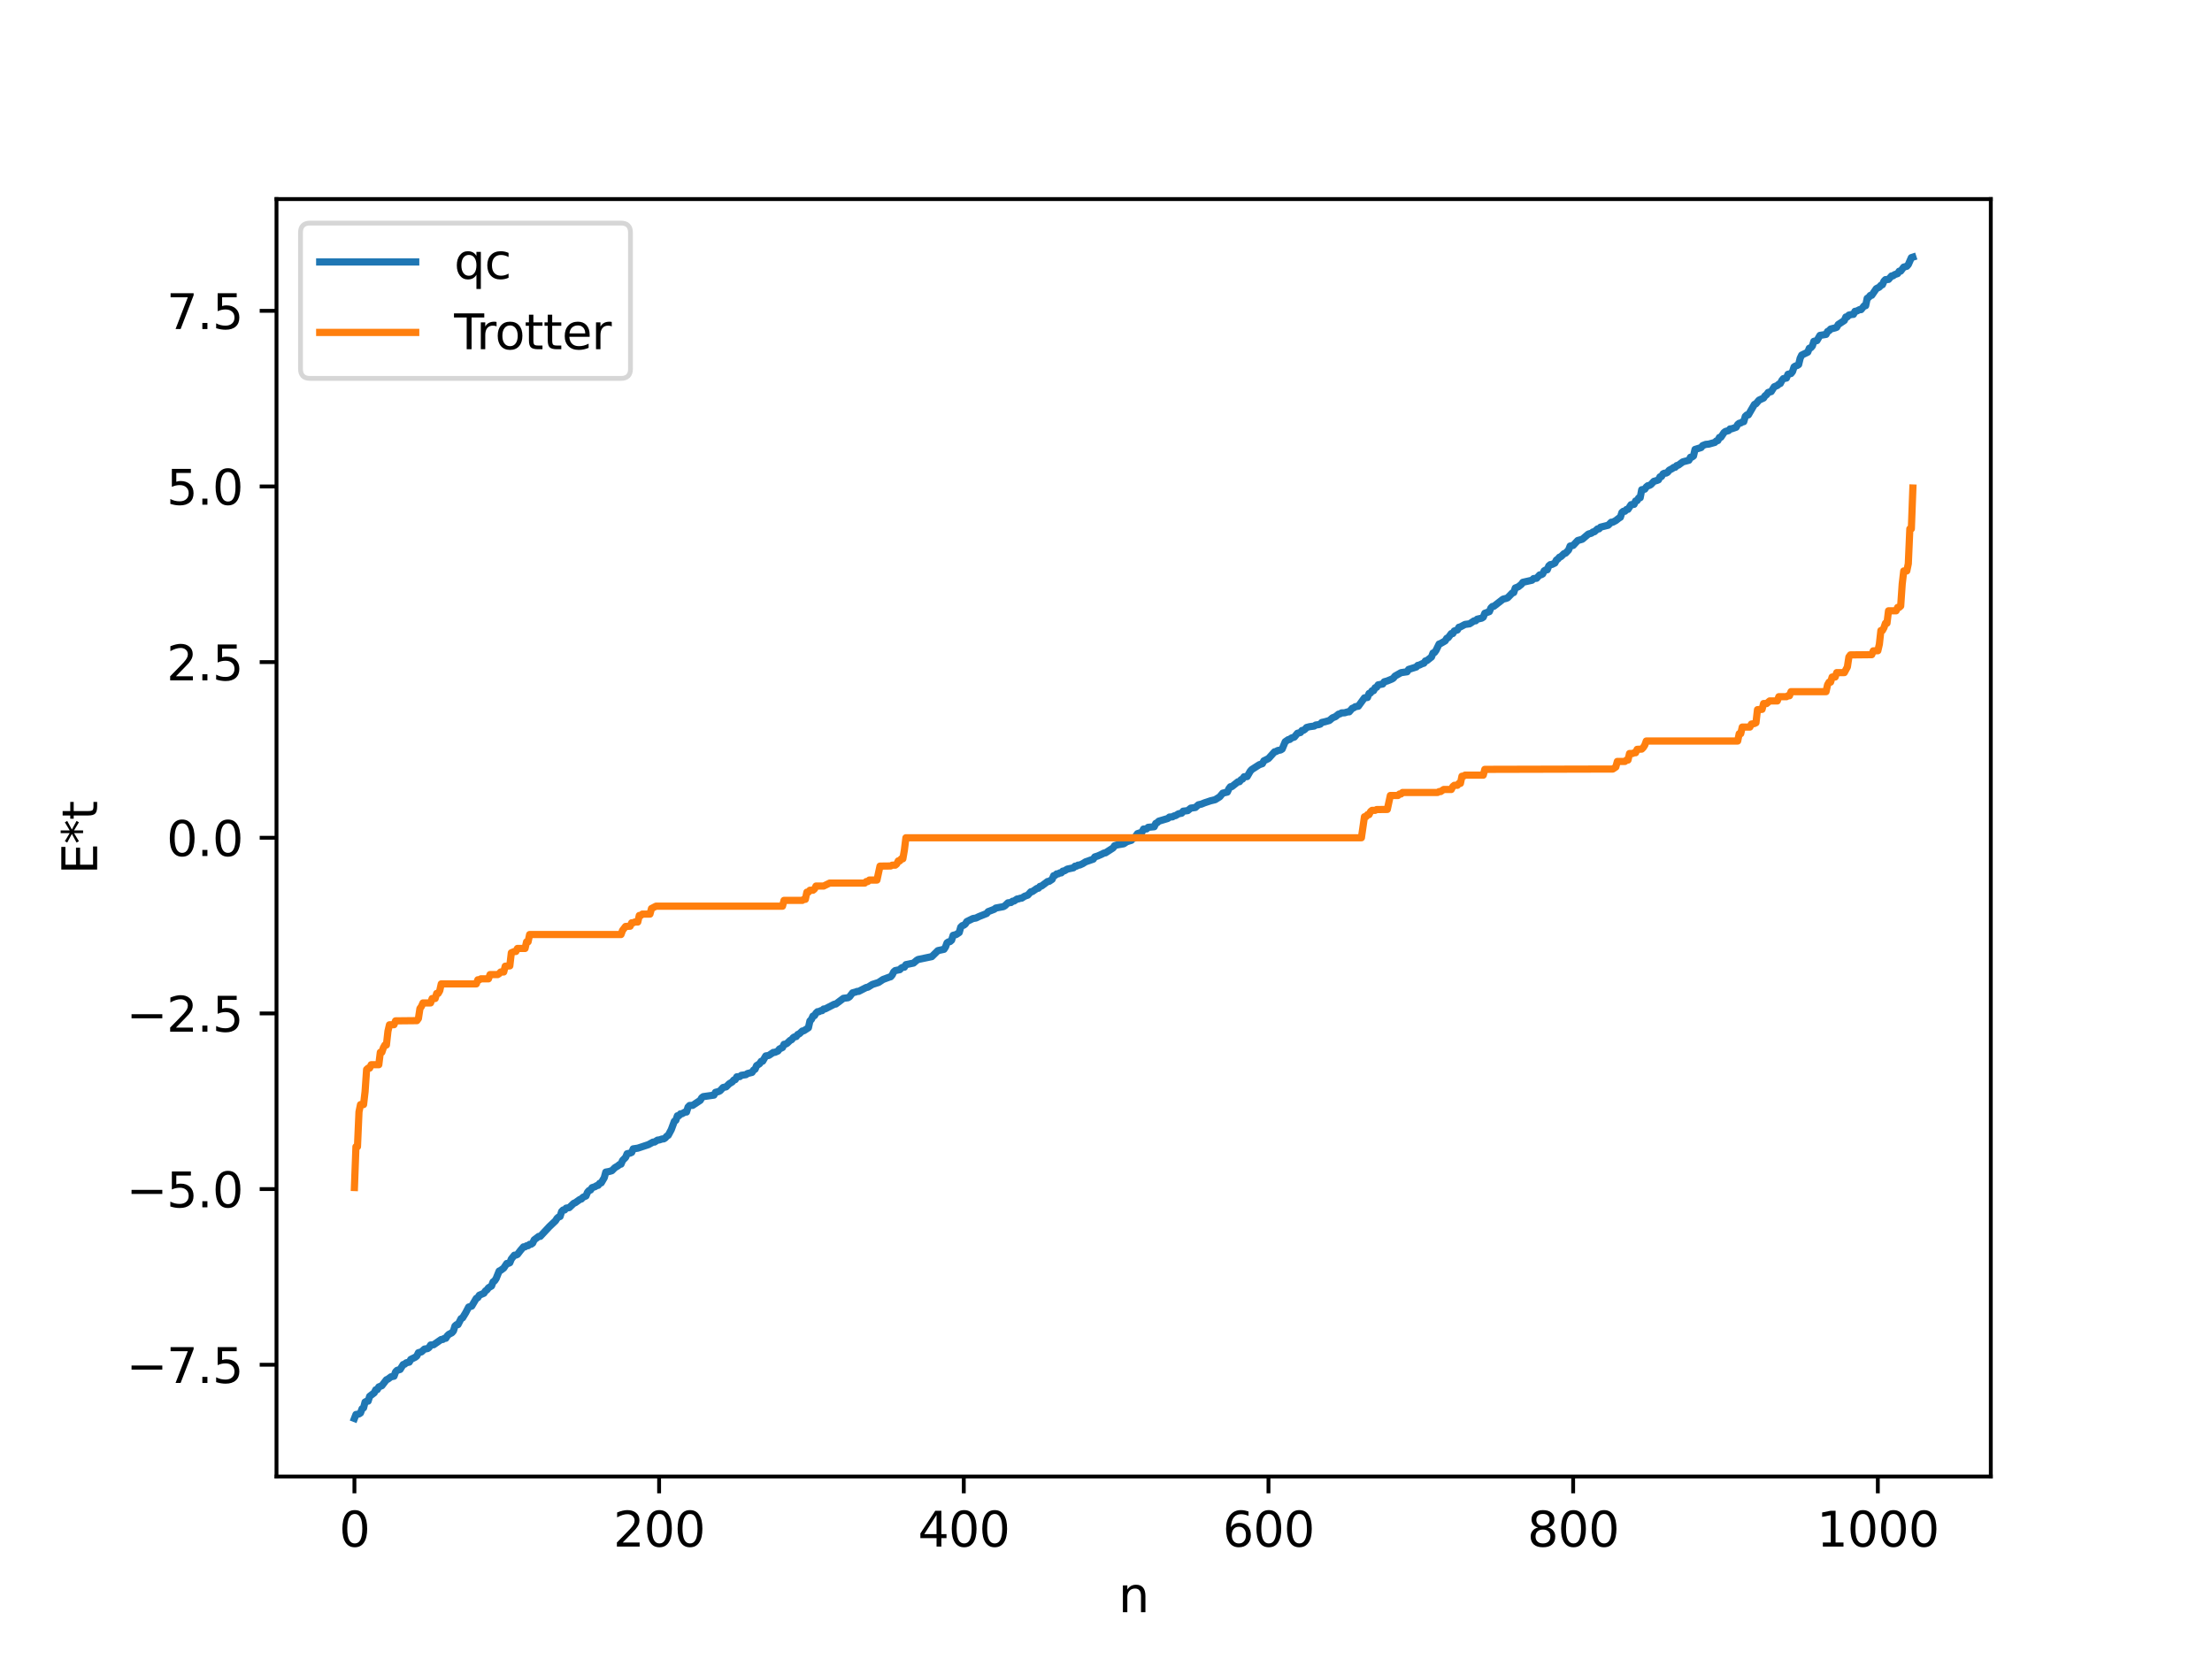 <?xml version="1.0" encoding="utf-8" standalone="no"?>
<!DOCTYPE svg PUBLIC "-//W3C//DTD SVG 1.1//EN"
  "http://www.w3.org/Graphics/SVG/1.1/DTD/svg11.dtd">
<svg xmlns:xlink="http://www.w3.org/1999/xlink" width="460.8pt" height="345.6pt" viewBox="0 0 460.8 345.6" xmlns="http://www.w3.org/2000/svg" version="1.1">
 <defs>
  <style type="text/css">*{stroke-linejoin: round; stroke-linecap: butt}</style>
 </defs>
 <g id="figure_1">
  <g id="patch_1">
   <path d="M 0 345.6 
L 460.8 345.6 
L 460.8 0 
L 0 0 
z
" style="fill: #ffffff"/>
  </g>
  <g id="axes_1">
   <g id="patch_2">
    <path d="M 57.6 307.584 
L 414.72 307.584 
L 414.72 41.472 
L 57.6 41.472 
z
" style="fill: #ffffff"/>
   </g>
   <g id="matplotlib.axis_1">
    <g id="xtick_1">
     <g id="line2d_1">
      <defs>
       <path id="mc3465c7db0" d="M 0 0 
L 0 3.5 
" style="stroke: #000000; stroke-width: 0.8"/>
      </defs>
      <g>
       <use xlink:href="#mc3465c7db0" x="73.833" y="307.584" style="stroke: #000000; stroke-width: 0.8"/>
      </g>
     </g>
     <g id="text_1">
      <!-- 0 -->
      <g transform="translate(70.651 322.182) scale(0.1 -0.1)">
       <defs>
        <path id="DejaVuSans-30" d="M 2034 4250 
Q 1547 4250 1301 3770 
Q 1056 3291 1056 2328 
Q 1056 1369 1301 889 
Q 1547 409 2034 409 
Q 2525 409 2770 889 
Q 3016 1369 3016 2328 
Q 3016 3291 2770 3770 
Q 2525 4250 2034 4250 
z
M 2034 4750 
Q 2819 4750 3233 4129 
Q 3647 3509 3647 2328 
Q 3647 1150 3233 529 
Q 2819 -91 2034 -91 
Q 1250 -91 836 529 
Q 422 1150 422 2328 
Q 422 3509 836 4129 
Q 1250 4750 2034 4750 
z
" transform="scale(0.016)"/>
       </defs>
       <use xlink:href="#DejaVuSans-30"/>
      </g>
     </g>
    </g>
    <g id="xtick_2">
     <g id="line2d_2">
      <g>
       <use xlink:href="#mc3465c7db0" x="137.304" y="307.584" style="stroke: #000000; stroke-width: 0.8"/>
      </g>
     </g>
     <g id="text_2">
      <!-- 200 -->
      <g transform="translate(127.76 322.182) scale(0.1 -0.1)">
       <defs>
        <path id="DejaVuSans-32" d="M 1228 531 
L 3431 531 
L 3431 0 
L 469 0 
L 469 531 
Q 828 903 1448 1529 
Q 2069 2156 2228 2338 
Q 2531 2678 2651 2914 
Q 2772 3150 2772 3378 
Q 2772 3750 2511 3984 
Q 2250 4219 1831 4219 
Q 1534 4219 1204 4116 
Q 875 4013 500 3803 
L 500 4441 
Q 881 4594 1212 4672 
Q 1544 4750 1819 4750 
Q 2544 4750 2975 4387 
Q 3406 4025 3406 3419 
Q 3406 3131 3298 2873 
Q 3191 2616 2906 2266 
Q 2828 2175 2409 1742 
Q 1991 1309 1228 531 
z
" transform="scale(0.016)"/>
       </defs>
       <use xlink:href="#DejaVuSans-32"/>
       <use xlink:href="#DejaVuSans-30" x="63.623"/>
       <use xlink:href="#DejaVuSans-30" x="127.246"/>
      </g>
     </g>
    </g>
    <g id="xtick_3">
     <g id="line2d_3">
      <g>
       <use xlink:href="#mc3465c7db0" x="200.775" y="307.584" style="stroke: #000000; stroke-width: 0.8"/>
      </g>
     </g>
     <g id="text_3">
      <!-- 400 -->
      <g transform="translate(191.231 322.182) scale(0.1 -0.1)">
       <defs>
        <path id="DejaVuSans-34" d="M 2419 4116 
L 825 1625 
L 2419 1625 
L 2419 4116 
z
M 2253 4666 
L 3047 4666 
L 3047 1625 
L 3713 1625 
L 3713 1100 
L 3047 1100 
L 3047 0 
L 2419 0 
L 2419 1100 
L 313 1100 
L 313 1709 
L 2253 4666 
z
" transform="scale(0.016)"/>
       </defs>
       <use xlink:href="#DejaVuSans-34"/>
       <use xlink:href="#DejaVuSans-30" x="63.623"/>
       <use xlink:href="#DejaVuSans-30" x="127.246"/>
      </g>
     </g>
    </g>
    <g id="xtick_4">
     <g id="line2d_4">
      <g>
       <use xlink:href="#mc3465c7db0" x="264.246" y="307.584" style="stroke: #000000; stroke-width: 0.8"/>
      </g>
     </g>
     <g id="text_4">
      <!-- 600 -->
      <g transform="translate(254.702 322.182) scale(0.1 -0.1)">
       <defs>
        <path id="DejaVuSans-36" d="M 2113 2584 
Q 1688 2584 1439 2293 
Q 1191 2003 1191 1497 
Q 1191 994 1439 701 
Q 1688 409 2113 409 
Q 2538 409 2786 701 
Q 3034 994 3034 1497 
Q 3034 2003 2786 2293 
Q 2538 2584 2113 2584 
z
M 3366 4563 
L 3366 3988 
Q 3128 4100 2886 4159 
Q 2644 4219 2406 4219 
Q 1781 4219 1451 3797 
Q 1122 3375 1075 2522 
Q 1259 2794 1537 2939 
Q 1816 3084 2150 3084 
Q 2853 3084 3261 2657 
Q 3669 2231 3669 1497 
Q 3669 778 3244 343 
Q 2819 -91 2113 -91 
Q 1303 -91 875 529 
Q 447 1150 447 2328 
Q 447 3434 972 4092 
Q 1497 4750 2381 4750 
Q 2619 4750 2861 4703 
Q 3103 4656 3366 4563 
z
" transform="scale(0.016)"/>
       </defs>
       <use xlink:href="#DejaVuSans-36"/>
       <use xlink:href="#DejaVuSans-30" x="63.623"/>
       <use xlink:href="#DejaVuSans-30" x="127.246"/>
      </g>
     </g>
    </g>
    <g id="xtick_5">
     <g id="line2d_5">
      <g>
       <use xlink:href="#mc3465c7db0" x="327.717" y="307.584" style="stroke: #000000; stroke-width: 0.8"/>
      </g>
     </g>
     <g id="text_5">
      <!-- 800 -->
      <g transform="translate(318.173 322.182) scale(0.1 -0.1)">
       <defs>
        <path id="DejaVuSans-38" d="M 2034 2216 
Q 1584 2216 1326 1975 
Q 1069 1734 1069 1313 
Q 1069 891 1326 650 
Q 1584 409 2034 409 
Q 2484 409 2743 651 
Q 3003 894 3003 1313 
Q 3003 1734 2745 1975 
Q 2488 2216 2034 2216 
z
M 1403 2484 
Q 997 2584 770 2862 
Q 544 3141 544 3541 
Q 544 4100 942 4425 
Q 1341 4750 2034 4750 
Q 2731 4750 3128 4425 
Q 3525 4100 3525 3541 
Q 3525 3141 3298 2862 
Q 3072 2584 2669 2484 
Q 3125 2378 3379 2068 
Q 3634 1759 3634 1313 
Q 3634 634 3220 271 
Q 2806 -91 2034 -91 
Q 1263 -91 848 271 
Q 434 634 434 1313 
Q 434 1759 690 2068 
Q 947 2378 1403 2484 
z
M 1172 3481 
Q 1172 3119 1398 2916 
Q 1625 2713 2034 2713 
Q 2441 2713 2670 2916 
Q 2900 3119 2900 3481 
Q 2900 3844 2670 4047 
Q 2441 4250 2034 4250 
Q 1625 4250 1398 4047 
Q 1172 3844 1172 3481 
z
" transform="scale(0.016)"/>
       </defs>
       <use xlink:href="#DejaVuSans-38"/>
       <use xlink:href="#DejaVuSans-30" x="63.623"/>
       <use xlink:href="#DejaVuSans-30" x="127.246"/>
      </g>
     </g>
    </g>
    <g id="xtick_6">
     <g id="line2d_6">
      <g>
       <use xlink:href="#mc3465c7db0" x="391.188" y="307.584" style="stroke: #000000; stroke-width: 0.8"/>
      </g>
     </g>
     <g id="text_6">
      <!-- 1000 -->
      <g transform="translate(378.463 322.182) scale(0.1 -0.1)">
       <defs>
        <path id="DejaVuSans-31" d="M 794 531 
L 1825 531 
L 1825 4091 
L 703 3866 
L 703 4441 
L 1819 4666 
L 2450 4666 
L 2450 531 
L 3481 531 
L 3481 0 
L 794 0 
L 794 531 
z
" transform="scale(0.016)"/>
       </defs>
       <use xlink:href="#DejaVuSans-31"/>
       <use xlink:href="#DejaVuSans-30" x="63.623"/>
       <use xlink:href="#DejaVuSans-30" x="127.246"/>
       <use xlink:href="#DejaVuSans-30" x="190.869"/>
      </g>
     </g>
    </g>
    <g id="text_7">
     <!-- n -->
     <g transform="translate(232.991 335.861) scale(0.1 -0.1)">
      <defs>
       <path id="DejaVuSans-6e" d="M 3513 2113 
L 3513 0 
L 2938 0 
L 2938 2094 
Q 2938 2591 2744 2837 
Q 2550 3084 2163 3084 
Q 1697 3084 1428 2787 
Q 1159 2491 1159 1978 
L 1159 0 
L 581 0 
L 581 3500 
L 1159 3500 
L 1159 2956 
Q 1366 3272 1645 3428 
Q 1925 3584 2291 3584 
Q 2894 3584 3203 3211 
Q 3513 2838 3513 2113 
z
" transform="scale(0.016)"/>
      </defs>
      <use xlink:href="#DejaVuSans-6e"/>
     </g>
    </g>
   </g>
   <g id="matplotlib.axis_2">
    <g id="ytick_1">
     <g id="line2d_7">
      <defs>
       <path id="m8133fb1df8" d="M 0 0 
L -3.5 0 
" style="stroke: #000000; stroke-width: 0.8"/>
      </defs>
      <g>
       <use xlink:href="#m8133fb1df8" x="57.6" y="284.298" style="stroke: #000000; stroke-width: 0.8"/>
      </g>
     </g>
     <g id="text_8">
      <!-- −7.5 -->
      <g transform="translate(26.317 288.098) scale(0.1 -0.1)">
       <defs>
        <path id="DejaVuSans-2212" d="M 678 2272 
L 4684 2272 
L 4684 1741 
L 678 1741 
L 678 2272 
z
" transform="scale(0.016)"/>
        <path id="DejaVuSans-37" d="M 525 4666 
L 3525 4666 
L 3525 4397 
L 1831 0 
L 1172 0 
L 2766 4134 
L 525 4134 
L 525 4666 
z
" transform="scale(0.016)"/>
        <path id="DejaVuSans-2e" d="M 684 794 
L 1344 794 
L 1344 0 
L 684 0 
L 684 794 
z
" transform="scale(0.016)"/>
        <path id="DejaVuSans-35" d="M 691 4666 
L 3169 4666 
L 3169 4134 
L 1269 4134 
L 1269 2991 
Q 1406 3038 1543 3061 
Q 1681 3084 1819 3084 
Q 2600 3084 3056 2656 
Q 3513 2228 3513 1497 
Q 3513 744 3044 326 
Q 2575 -91 1722 -91 
Q 1428 -91 1123 -41 
Q 819 9 494 109 
L 494 744 
Q 775 591 1075 516 
Q 1375 441 1709 441 
Q 2250 441 2565 725 
Q 2881 1009 2881 1497 
Q 2881 1984 2565 2268 
Q 2250 2553 1709 2553 
Q 1456 2553 1204 2497 
Q 953 2441 691 2322 
L 691 4666 
z
" transform="scale(0.016)"/>
       </defs>
       <use xlink:href="#DejaVuSans-2212"/>
       <use xlink:href="#DejaVuSans-37" x="83.789"/>
       <use xlink:href="#DejaVuSans-2e" x="147.412"/>
       <use xlink:href="#DejaVuSans-35" x="179.199"/>
      </g>
     </g>
    </g>
    <g id="ytick_2">
     <g id="line2d_8">
      <g>
       <use xlink:href="#m8133fb1df8" x="57.6" y="247.706" style="stroke: #000000; stroke-width: 0.8"/>
      </g>
     </g>
     <g id="text_9">
      <!-- −5.0 -->
      <g transform="translate(26.317 251.506) scale(0.1 -0.1)">
       <use xlink:href="#DejaVuSans-2212"/>
       <use xlink:href="#DejaVuSans-35" x="83.789"/>
       <use xlink:href="#DejaVuSans-2e" x="147.412"/>
       <use xlink:href="#DejaVuSans-30" x="179.199"/>
      </g>
     </g>
    </g>
    <g id="ytick_3">
     <g id="line2d_9">
      <g>
       <use xlink:href="#m8133fb1df8" x="57.6" y="211.115" style="stroke: #000000; stroke-width: 0.8"/>
      </g>
     </g>
     <g id="text_10">
      <!-- −2.5 -->
      <g transform="translate(26.317 214.914) scale(0.1 -0.1)">
       <use xlink:href="#DejaVuSans-2212"/>
       <use xlink:href="#DejaVuSans-32" x="83.789"/>
       <use xlink:href="#DejaVuSans-2e" x="147.412"/>
       <use xlink:href="#DejaVuSans-35" x="179.199"/>
      </g>
     </g>
    </g>
    <g id="ytick_4">
     <g id="line2d_10">
      <g>
       <use xlink:href="#m8133fb1df8" x="57.6" y="174.523" style="stroke: #000000; stroke-width: 0.8"/>
      </g>
     </g>
     <g id="text_11">
      <!-- 0.0 -->
      <g transform="translate(34.697 178.322) scale(0.1 -0.1)">
       <use xlink:href="#DejaVuSans-30"/>
       <use xlink:href="#DejaVuSans-2e" x="63.623"/>
       <use xlink:href="#DejaVuSans-30" x="95.41"/>
      </g>
     </g>
    </g>
    <g id="ytick_5">
     <g id="line2d_11">
      <g>
       <use xlink:href="#m8133fb1df8" x="57.6" y="137.931" style="stroke: #000000; stroke-width: 0.8"/>
      </g>
     </g>
     <g id="text_12">
      <!-- 2.5 -->
      <g transform="translate(34.697 141.73) scale(0.1 -0.1)">
       <use xlink:href="#DejaVuSans-32"/>
       <use xlink:href="#DejaVuSans-2e" x="63.623"/>
       <use xlink:href="#DejaVuSans-35" x="95.41"/>
      </g>
     </g>
    </g>
    <g id="ytick_6">
     <g id="line2d_12">
      <g>
       <use xlink:href="#m8133fb1df8" x="57.6" y="101.339" style="stroke: #000000; stroke-width: 0.8"/>
      </g>
     </g>
     <g id="text_13">
      <!-- 5.0 -->
      <g transform="translate(34.697 105.138) scale(0.1 -0.1)">
       <use xlink:href="#DejaVuSans-35"/>
       <use xlink:href="#DejaVuSans-2e" x="63.623"/>
       <use xlink:href="#DejaVuSans-30" x="95.41"/>
      </g>
     </g>
    </g>
    <g id="ytick_7">
     <g id="line2d_13">
      <g>
       <use xlink:href="#m8133fb1df8" x="57.6" y="64.747" style="stroke: #000000; stroke-width: 0.8"/>
      </g>
     </g>
     <g id="text_14">
      <!-- 7.5 -->
      <g transform="translate(34.697 68.546) scale(0.1 -0.1)">
       <use xlink:href="#DejaVuSans-37"/>
       <use xlink:href="#DejaVuSans-2e" x="63.623"/>
       <use xlink:href="#DejaVuSans-35" x="95.41"/>
      </g>
     </g>
    </g>
    <g id="text_15">
     <!-- E*t -->
     <g transform="translate(20.238 182.148) rotate(-90) scale(0.1 -0.1)">
      <defs>
       <path id="DejaVuSans-45" d="M 628 4666 
L 3578 4666 
L 3578 4134 
L 1259 4134 
L 1259 2753 
L 3481 2753 
L 3481 2222 
L 1259 2222 
L 1259 531 
L 3634 531 
L 3634 0 
L 628 0 
L 628 4666 
z
" transform="scale(0.016)"/>
       <path id="DejaVuSans-2a" d="M 3009 3897 
L 1888 3291 
L 3009 2681 
L 2828 2375 
L 1778 3009 
L 1778 1831 
L 1422 1831 
L 1422 3009 
L 372 2375 
L 191 2681 
L 1313 3291 
L 191 3897 
L 372 4206 
L 1422 3572 
L 1422 4750 
L 1778 4750 
L 1778 3572 
L 2828 4206 
L 3009 3897 
z
" transform="scale(0.016)"/>
       <path id="DejaVuSans-74" d="M 1172 4494 
L 1172 3500 
L 2356 3500 
L 2356 3053 
L 1172 3053 
L 1172 1153 
Q 1172 725 1289 603 
Q 1406 481 1766 481 
L 2356 481 
L 2356 0 
L 1766 0 
Q 1100 0 847 248 
Q 594 497 594 1153 
L 594 3053 
L 172 3053 
L 172 3500 
L 594 3500 
L 594 4494 
L 1172 4494 
z
" transform="scale(0.016)"/>
      </defs>
      <use xlink:href="#DejaVuSans-45"/>
      <use xlink:href="#DejaVuSans-2a" x="63.184"/>
      <use xlink:href="#DejaVuSans-74" x="113.184"/>
     </g>
    </g>
   </g>
   <g id="line2d_14">
    <path d="M 73.833 295.488 
L 74.15 294.669 
L 74.785 294.555 
L 75.102 294.34 
L 75.42 293.472 
L 75.737 293.288 
L 76.054 292.067 
L 76.372 291.904 
L 76.689 291.882 
L 77.006 290.876 
L 77.958 290.147 
L 78.276 289.514 
L 78.593 289.481 
L 78.91 288.92 
L 79.545 288.668 
L 80.497 287.434 
L 80.815 287.294 
L 81.449 286.814 
L 82.084 286.686 
L 82.401 285.792 
L 82.719 285.471 
L 83.353 285.28 
L 83.988 284.259 
L 84.305 284.186 
L 84.623 283.899 
L 85.258 283.756 
L 85.575 283.19 
L 86.527 282.719 
L 86.844 282.458 
L 87.162 281.793 
L 87.796 281.617 
L 88.431 281.034 
L 89.066 280.933 
L 89.383 280.715 
L 89.7 280.188 
L 90.335 280.134 
L 91.605 279.253 
L 91.922 279.041 
L 92.239 279.038 
L 92.557 278.804 
L 92.874 278.785 
L 93.191 278.266 
L 93.509 277.967 
L 94.143 277.638 
L 94.461 277.257 
L 94.778 276.235 
L 95.096 275.954 
L 95.413 275.938 
L 96.048 274.69 
L 96.365 274.535 
L 97 273.492 
L 97.634 272.276 
L 98.269 272.086 
L 99.221 270.471 
L 99.539 270.322 
L 99.856 269.814 
L 100.808 269.406 
L 101.125 268.921 
L 101.443 268.709 
L 101.76 268.27 
L 102.395 267.895 
L 102.712 267.045 
L 103.029 266.833 
L 103.347 266.357 
L 103.981 264.784 
L 104.299 264.634 
L 104.934 264.165 
L 105.568 263.209 
L 105.886 263.195 
L 106.203 263.053 
L 106.52 262.272 
L 107.155 261.482 
L 107.472 261.465 
L 107.79 261.316 
L 108.424 260.488 
L 109.059 259.743 
L 109.377 259.737 
L 109.694 259.517 
L 110.011 259.496 
L 110.329 259.219 
L 110.646 259.193 
L 110.963 258.968 
L 111.281 258.285 
L 112.233 257.565 
L 112.55 257.558 
L 114.454 255.516 
L 115.724 254.312 
L 116.041 253.807 
L 116.358 253.528 
L 116.676 253.415 
L 116.993 252.393 
L 117.31 252.066 
L 117.628 252.055 
L 117.945 251.676 
L 118.58 251.57 
L 119.532 250.664 
L 119.849 250.543 
L 120.801 249.862 
L 121.119 249.775 
L 121.436 249.418 
L 122.071 249.141 
L 122.388 248.372 
L 122.705 248.015 
L 123.023 247.9 
L 123.34 247.41 
L 123.975 247.204 
L 124.292 246.994 
L 124.61 246.923 
L 124.927 246.496 
L 125.244 246.416 
L 125.879 245.335 
L 126.196 244.171 
L 126.831 244.055 
L 127.466 243.875 
L 128.1 243.244 
L 128.735 242.865 
L 129.053 242.589 
L 129.37 242.513 
L 129.687 241.748 
L 130.322 241.105 
L 130.639 240.345 
L 131.274 240.207 
L 131.591 240.067 
L 131.909 239.326 
L 132.861 239.186 
L 135.082 238.446 
L 136.034 237.923 
L 136.352 237.908 
L 136.986 237.501 
L 137.304 237.479 
L 137.939 237.268 
L 138.256 237.25 
L 138.573 237.066 
L 138.891 236.694 
L 139.208 236.505 
L 139.843 235.313 
L 140.477 233.589 
L 140.795 233.382 
L 141.112 232.438 
L 141.429 232.43 
L 141.747 232.035 
L 142.064 232.016 
L 142.699 231.659 
L 143.016 231.653 
L 143.334 230.628 
L 143.651 230.292 
L 144.286 230.268 
L 145.872 229.223 
L 146.19 228.676 
L 146.507 228.447 
L 148.729 228.132 
L 149.046 227.553 
L 149.681 227.389 
L 149.998 227.234 
L 150.633 226.543 
L 151.267 226.408 
L 151.902 225.775 
L 152.537 225.384 
L 152.854 224.997 
L 153.172 224.905 
L 153.489 224.322 
L 154.124 224.271 
L 154.441 224.007 
L 155.393 223.872 
L 155.71 223.639 
L 156.662 223.403 
L 156.98 222.918 
L 157.297 222.737 
L 157.615 221.992 
L 158.249 221.585 
L 158.567 221.093 
L 158.884 221.06 
L 159.519 219.971 
L 160.153 219.867 
L 161.105 219.23 
L 161.423 219.224 
L 162.058 218.946 
L 162.375 218.523 
L 163.01 218.214 
L 163.327 217.553 
L 163.644 217.515 
L 163.962 217.341 
L 164.596 216.732 
L 164.914 216.58 
L 165.231 216.174 
L 165.548 215.975 
L 165.866 215.936 
L 166.183 215.499 
L 166.5 215.376 
L 167.135 214.781 
L 167.453 214.724 
L 168.405 214.107 
L 168.722 212.685 
L 169.039 212.354 
L 169.357 211.661 
L 169.674 211.578 
L 169.991 211.051 
L 170.309 210.754 
L 170.626 210.749 
L 170.943 210.56 
L 171.261 210.533 
L 171.578 210.197 
L 171.896 210.176 
L 173.8 209.198 
L 174.117 209.157 
L 175.704 207.968 
L 176.656 207.847 
L 176.973 207.641 
L 177.608 206.821 
L 178.243 206.657 
L 178.56 206.524 
L 178.877 206.52 
L 180.464 205.708 
L 180.781 205.664 
L 181.734 205.075 
L 183.003 204.67 
L 183.955 204.042 
L 185.224 203.568 
L 185.542 203.476 
L 185.859 203.11 
L 186.177 202.466 
L 186.494 202.192 
L 187.446 201.998 
L 187.763 201.649 
L 188.081 201.499 
L 188.398 201.484 
L 188.715 200.954 
L 190.302 200.626 
L 190.937 200.082 
L 191.254 199.881 
L 194.11 199.283 
L 195.38 198.034 
L 196.649 197.757 
L 196.967 197.275 
L 197.284 196.413 
L 197.601 196.203 
L 197.919 196.14 
L 198.236 195.86 
L 198.553 194.848 
L 199.188 194.684 
L 199.823 194.262 
L 200.14 193.138 
L 200.458 192.832 
L 200.775 192.734 
L 201.092 192.488 
L 201.41 191.974 
L 202.679 191.349 
L 203.314 191.241 
L 203.948 190.931 
L 205.535 190.301 
L 205.853 189.91 
L 207.122 189.422 
L 207.439 189.166 
L 209.026 188.867 
L 209.343 188.683 
L 209.978 188.076 
L 210.613 188.01 
L 210.93 187.744 
L 211.248 187.702 
L 211.882 187.278 
L 212.2 187.256 
L 212.517 187.117 
L 212.834 187.104 
L 213.469 186.697 
L 214.104 186.472 
L 214.739 185.776 
L 215.056 185.73 
L 216.008 185.076 
L 216.325 185.027 
L 216.643 184.649 
L 216.96 184.584 
L 218.229 183.639 
L 218.547 183.603 
L 219.181 183.18 
L 219.499 182.421 
L 219.816 182.352 
L 220.134 182.045 
L 220.451 182.037 
L 220.768 181.837 
L 221.086 181.833 
L 221.403 181.473 
L 221.72 181.424 
L 222.355 181.047 
L 223.624 180.778 
L 223.942 180.436 
L 224.259 180.433 
L 224.577 180.217 
L 224.894 180.213 
L 225.529 179.925 
L 226.163 179.528 
L 227.75 178.976 
L 228.067 178.509 
L 228.702 178.307 
L 229.654 177.88 
L 229.972 177.704 
L 230.289 177.664 
L 231.876 176.638 
L 232.193 176.168 
L 232.828 175.989 
L 233.462 175.884 
L 234.097 175.774 
L 234.732 175.345 
L 235.684 175.055 
L 236.001 174.632 
L 236.319 174.599 
L 236.953 173.666 
L 237.588 173.46 
L 237.905 173.315 
L 238.223 172.702 
L 238.858 172.68 
L 239.175 172.348 
L 240.444 172.224 
L 240.762 171.53 
L 241.079 171.377 
L 241.396 171.066 
L 243.3 170.496 
L 243.618 170.21 
L 244.253 170.165 
L 244.57 169.962 
L 244.887 169.911 
L 245.522 169.523 
L 246.157 169.405 
L 246.474 168.986 
L 247.426 168.868 
L 248.061 168.349 
L 249.013 168.216 
L 249.648 167.654 
L 250.282 167.508 
L 250.917 167.245 
L 252.186 166.821 
L 253.139 166.591 
L 254.091 165.99 
L 254.725 165.226 
L 255.677 165.005 
L 255.995 164.315 
L 256.312 163.895 
L 256.629 163.856 
L 257.899 162.856 
L 258.216 162.841 
L 258.534 162.421 
L 258.851 162.29 
L 259.168 161.809 
L 259.803 161.776 
L 260.438 160.676 
L 260.755 160.317 
L 261.707 159.705 
L 262.342 159.299 
L 262.977 159.085 
L 263.294 158.487 
L 264.246 158.021 
L 265.515 156.612 
L 265.833 156.565 
L 266.15 156.355 
L 266.785 156.233 
L 267.102 156.029 
L 267.737 154.511 
L 268.372 154.078 
L 268.689 154.038 
L 269.006 153.751 
L 269.641 153.546 
L 270.276 152.757 
L 270.91 152.597 
L 271.228 152.175 
L 271.545 152.128 
L 271.862 151.913 
L 272.18 151.549 
L 272.815 151.383 
L 273.767 151.254 
L 274.084 151.038 
L 274.719 150.95 
L 275.036 150.847 
L 275.353 150.498 
L 275.988 150.361 
L 276.94 150.091 
L 277.575 149.547 
L 278.21 149.287 
L 278.844 148.771 
L 279.162 148.705 
L 279.479 148.509 
L 280.114 148.489 
L 280.748 148.294 
L 281.066 148.289 
L 281.7 147.556 
L 282.018 147.448 
L 282.335 147.216 
L 282.97 147.115 
L 284.239 145.373 
L 284.874 145.298 
L 285.191 144.469 
L 285.509 144.364 
L 285.826 143.901 
L 286.143 143.881 
L 286.461 143.271 
L 286.778 143.166 
L 287.096 142.668 
L 288.048 142.491 
L 288.365 142.028 
L 289 141.853 
L 289.952 141.459 
L 290.269 141.269 
L 290.586 140.849 
L 291.856 140.128 
L 293.125 139.942 
L 293.443 139.449 
L 294.395 139.154 
L 295.029 138.953 
L 295.347 138.614 
L 295.664 138.556 
L 296.299 138.25 
L 296.616 138.162 
L 296.934 137.683 
L 297.251 137.614 
L 298.203 136.865 
L 298.52 136.04 
L 298.838 135.919 
L 299.155 135.479 
L 299.79 134.166 
L 300.107 134.053 
L 300.742 133.689 
L 301.059 133.5 
L 301.377 132.976 
L 301.694 132.829 
L 302.329 131.987 
L 302.646 131.98 
L 302.963 131.434 
L 303.598 131.238 
L 303.915 130.67 
L 304.233 130.591 
L 305.185 130.081 
L 306.137 129.951 
L 307.089 129.327 
L 307.406 129.325 
L 307.724 128.988 
L 308.676 128.771 
L 308.993 128.561 
L 309.31 127.756 
L 310.262 127.409 
L 310.58 126.65 
L 310.897 126.341 
L 311.215 126.289 
L 313.119 124.809 
L 313.753 124.657 
L 314.071 124.53 
L 314.705 123.877 
L 315.023 123.541 
L 315.34 123.435 
L 315.658 122.489 
L 316.292 122.237 
L 316.927 121.73 
L 317.244 121.3 
L 319.148 120.871 
L 319.466 120.531 
L 320.1 120.463 
L 320.735 119.764 
L 321.053 119.737 
L 321.37 119.557 
L 321.687 118.914 
L 322.005 118.724 
L 322.322 118.694 
L 322.639 117.893 
L 322.957 117.619 
L 323.274 117.601 
L 323.909 117.289 
L 324.226 116.666 
L 324.543 116.456 
L 324.861 116.073 
L 325.178 115.952 
L 325.813 115.33 
L 326.13 115.235 
L 326.765 114.577 
L 327.082 113.753 
L 327.717 113.62 
L 328.669 112.601 
L 329.621 112.334 
L 330.891 111.252 
L 331.525 111.08 
L 331.843 110.818 
L 332.16 110.763 
L 332.795 110.179 
L 333.112 110.171 
L 333.429 109.812 
L 335.016 109.416 
L 335.651 108.789 
L 335.968 108.782 
L 336.603 108.444 
L 337.238 107.943 
L 337.555 107.754 
L 337.872 106.762 
L 338.19 106.502 
L 338.507 106.501 
L 338.824 106.134 
L 339.142 106.104 
L 339.777 105.133 
L 340.411 105.063 
L 340.729 104.353 
L 341.046 104.285 
L 341.363 103.737 
L 341.681 103.689 
L 341.998 102.021 
L 342.633 101.905 
L 342.95 101.444 
L 343.267 101.184 
L 343.585 101.127 
L 343.902 100.946 
L 344.537 100.269 
L 345.172 100.09 
L 345.489 99.959 
L 345.806 99.331 
L 346.124 99.26 
L 346.441 98.716 
L 346.758 98.563 
L 347.076 98.556 
L 347.393 98.386 
L 347.71 97.957 
L 348.345 97.618 
L 348.662 97.377 
L 348.98 97.338 
L 349.297 96.983 
L 349.615 96.912 
L 350.567 96.211 
L 351.836 95.881 
L 352.153 95.252 
L 352.471 95.22 
L 352.788 94.983 
L 353.105 93.625 
L 354.375 93.234 
L 354.692 92.826 
L 355.327 92.576 
L 355.962 92.519 
L 357.231 92.165 
L 357.548 91.855 
L 357.866 91.777 
L 358.183 91.13 
L 358.5 91.077 
L 359.135 90.118 
L 359.453 89.872 
L 360.087 89.706 
L 360.405 89.35 
L 360.722 89.334 
L 361.674 89.005 
L 361.991 88.43 
L 362.309 88.177 
L 362.626 88.113 
L 362.943 87.899 
L 363.261 87.837 
L 363.578 86.738 
L 363.896 86.44 
L 364.213 86.434 
L 365.482 84.251 
L 365.8 84.11 
L 366.434 83.355 
L 367.386 82.919 
L 367.704 82.437 
L 368.021 82.219 
L 368.339 81.751 
L 368.973 81.577 
L 369.608 80.572 
L 370.243 80.312 
L 370.56 80.015 
L 370.877 79.887 
L 371.195 79.255 
L 371.512 78.872 
L 372.147 78.759 
L 372.464 77.969 
L 373.099 77.814 
L 373.416 77.411 
L 373.734 76.44 
L 374.051 76.229 
L 374.368 76.155 
L 374.686 75.948 
L 375.003 74.638 
L 375.32 73.975 
L 376.59 73.359 
L 376.907 72.551 
L 377.224 72.439 
L 377.542 72.088 
L 377.859 71.103 
L 378.494 70.96 
L 379.129 69.869 
L 380.398 69.661 
L 380.715 69.055 
L 381.033 68.893 
L 381.35 68.543 
L 382.302 68.299 
L 382.62 68.176 
L 382.937 67.607 
L 384.206 66.759 
L 384.524 66.032 
L 384.841 66.004 
L 385.158 65.636 
L 385.793 65.502 
L 386.11 65.485 
L 386.428 64.851 
L 386.745 64.82 
L 387.38 64.502 
L 387.697 64.498 
L 388.332 63.715 
L 388.649 63.684 
L 388.967 62.151 
L 389.284 61.957 
L 389.601 61.554 
L 389.919 61.513 
L 390.871 60.132 
L 391.505 59.808 
L 391.823 59.441 
L 392.14 59.318 
L 392.458 58.59 
L 392.775 58.251 
L 393.41 58.21 
L 394.044 57.485 
L 394.362 57.456 
L 394.679 57.215 
L 395.314 56.991 
L 395.631 56.504 
L 395.948 56.47 
L 396.583 55.64 
L 397.218 55.471 
L 397.535 55.114 
L 398.17 53.672 
L 398.487 53.568 
L 398.487 53.568 
" clip-path="url(#p00ebabb9c7)" style="fill: none; stroke: #1f77b4; stroke-width: 1.5; stroke-linecap: square"/>
   </g>
   <g id="line2d_15">
    <path d="M 73.833 247.383 
L 74.15 238.881 
L 74.467 238.881 
L 74.785 231.613 
L 75.102 230.104 
L 75.737 230.104 
L 76.054 227.384 
L 76.372 222.794 
L 76.689 222.512 
L 77.006 222.512 
L 77.324 221.802 
L 78.91 221.802 
L 79.228 219.212 
L 79.545 219.212 
L 79.862 218.275 
L 80.18 217.696 
L 80.497 217.696 
L 80.815 214.832 
L 81.132 213.484 
L 82.084 213.461 
L 82.401 212.663 
L 86.844 212.618 
L 87.162 212.181 
L 87.479 210.106 
L 87.796 209.647 
L 88.114 208.929 
L 89.7 208.929 
L 90.018 208.011 
L 90.653 208.011 
L 90.97 206.945 
L 91.287 206.945 
L 91.605 206.389 
L 91.922 204.961 
L 99.221 204.961 
L 99.539 204.11 
L 99.856 204.11 
L 100.173 203.908 
L 101.76 203.908 
L 102.077 203.026 
L 103.664 203.026 
L 103.981 202.827 
L 104.299 202.483 
L 104.934 202.483 
L 105.251 201.273 
L 106.203 201.212 
L 106.52 198.481 
L 107.155 198.211 
L 107.472 198.211 
L 107.79 197.582 
L 109.377 197.582 
L 109.694 196.202 
L 110.011 196.202 
L 110.329 194.678 
L 129.37 194.677 
L 129.687 193.811 
L 130.322 192.996 
L 131.274 192.944 
L 131.591 192.236 
L 131.909 192.236 
L 132.226 192.074 
L 132.861 192.074 
L 133.178 190.709 
L 133.496 190.709 
L 133.813 190.424 
L 135.4 190.424 
L 135.717 189.26 
L 136.669 188.774 
L 163.01 188.774 
L 163.327 187.567 
L 167.135 187.567 
L 167.453 187.346 
L 167.77 187.346 
L 168.087 185.852 
L 168.405 185.852 
L 168.722 185.453 
L 169.357 185.453 
L 169.674 185.195 
L 169.991 184.579 
L 171.578 184.579 
L 172.848 183.959 
L 180.147 183.959 
L 180.464 183.642 
L 180.781 183.642 
L 181.099 183.331 
L 182.686 183.331 
L 183.32 180.426 
L 185.542 180.4 
L 185.859 180.231 
L 186.494 180.231 
L 186.811 179.976 
L 187.129 179.338 
L 187.446 179.338 
L 187.763 178.905 
L 188.081 178.905 
L 188.398 177.099 
L 188.715 174.523 
L 283.605 174.523 
L 284.239 170.141 
L 284.557 170.141 
L 284.874 169.708 
L 285.191 169.708 
L 285.509 169.069 
L 285.826 168.814 
L 286.461 168.814 
L 286.778 168.645 
L 289 168.62 
L 289.634 165.715 
L 291.221 165.715 
L 291.539 165.403 
L 291.856 165.403 
L 292.173 165.086 
L 299.472 165.086 
L 299.79 164.902 
L 300.107 164.902 
L 300.742 164.467 
L 302.329 164.467 
L 302.646 163.85 
L 302.963 163.593 
L 303.598 163.593 
L 303.915 163.194 
L 304.233 163.194 
L 304.55 161.699 
L 304.867 161.699 
L 305.185 161.479 
L 308.993 161.479 
L 309.31 160.271 
L 335.968 160.205 
L 336.603 159.785 
L 336.92 158.622 
L 338.507 158.622 
L 338.824 158.336 
L 339.142 158.336 
L 339.459 156.972 
L 340.094 156.972 
L 340.411 156.81 
L 340.729 156.81 
L 341.046 156.101 
L 341.998 156.049 
L 342.315 155.734 
L 342.633 155.234 
L 342.95 154.368 
L 361.991 154.368 
L 362.309 152.843 
L 362.626 152.843 
L 362.943 151.463 
L 364.53 151.463 
L 364.848 150.834 
L 365.482 150.726 
L 365.8 150.565 
L 366.117 147.834 
L 367.069 147.773 
L 367.386 146.563 
L 368.021 146.563 
L 368.656 146.02 
L 370.243 146.02 
L 370.56 145.137 
L 372.147 145.137 
L 372.464 144.936 
L 372.781 144.936 
L 373.099 144.085 
L 380.398 144.085 
L 380.715 142.656 
L 381.033 142.101 
L 381.35 142.101 
L 381.667 141.034 
L 382.302 141.034 
L 382.62 140.116 
L 384.206 140.116 
L 384.841 138.939 
L 385.158 136.864 
L 385.476 136.427 
L 389.919 136.382 
L 390.236 135.584 
L 391.188 135.561 
L 391.505 134.213 
L 391.823 131.35 
L 392.14 131.35 
L 392.458 130.77 
L 392.775 129.833 
L 393.092 129.833 
L 393.41 127.243 
L 394.996 127.243 
L 395.314 126.533 
L 395.631 126.533 
L 395.948 126.251 
L 396.266 121.661 
L 396.583 118.942 
L 397.218 118.942 
L 397.535 117.432 
L 397.853 110.165 
L 398.17 110.165 
L 398.487 101.663 
L 398.487 101.663 
" clip-path="url(#p00ebabb9c7)" style="fill: none; stroke: #ff7f0e; stroke-width: 1.5; stroke-linecap: square"/>
   </g>
   <g id="patch_3">
    <path d="M 57.6 307.584 
L 57.6 41.472 
" style="fill: none; stroke: #000000; stroke-width: 0.8; stroke-linejoin: miter; stroke-linecap: square"/>
   </g>
   <g id="patch_4">
    <path d="M 414.72 307.584 
L 414.72 41.472 
" style="fill: none; stroke: #000000; stroke-width: 0.8; stroke-linejoin: miter; stroke-linecap: square"/>
   </g>
   <g id="patch_5">
    <path d="M 57.6 307.584 
L 414.72 307.584 
" style="fill: none; stroke: #000000; stroke-width: 0.8; stroke-linejoin: miter; stroke-linecap: square"/>
   </g>
   <g id="patch_6">
    <path d="M 57.6 41.472 
L 414.72 41.472 
" style="fill: none; stroke: #000000; stroke-width: 0.8; stroke-linejoin: miter; stroke-linecap: square"/>
   </g>
   <g id="legend_1">
    <g id="patch_7">
     <path d="M 64.6 78.828 
L 129.342 78.828 
Q 131.342 78.828 131.342 76.828 
L 131.342 48.472 
Q 131.342 46.472 129.342 46.472 
L 64.6 46.472 
Q 62.6 46.472 62.6 48.472 
L 62.6 76.828 
Q 62.6 78.828 64.6 78.828 
z
" style="fill: #ffffff; opacity: 0.8; stroke: #cccccc; stroke-linejoin: miter"/>
    </g>
    <g id="line2d_16">
     <path d="M 66.6 54.57 
L 76.6 54.57 
L 86.6 54.57 
" style="fill: none; stroke: #1f77b4; stroke-width: 1.5; stroke-linecap: square"/>
    </g>
    <g id="text_16">
     <!-- qc -->
     <g transform="translate(94.6 58.07) scale(0.1 -0.1)">
      <defs>
       <path id="DejaVuSans-71" d="M 947 1747 
Q 947 1113 1208 752 
Q 1469 391 1925 391 
Q 2381 391 2643 752 
Q 2906 1113 2906 1747 
Q 2906 2381 2643 2742 
Q 2381 3103 1925 3103 
Q 1469 3103 1208 2742 
Q 947 2381 947 1747 
z
M 2906 525 
Q 2725 213 2448 61 
Q 2172 -91 1784 -91 
Q 1150 -91 751 415 
Q 353 922 353 1747 
Q 353 2572 751 3078 
Q 1150 3584 1784 3584 
Q 2172 3584 2448 3432 
Q 2725 3281 2906 2969 
L 2906 3500 
L 3481 3500 
L 3481 -1331 
L 2906 -1331 
L 2906 525 
z
" transform="scale(0.016)"/>
       <path id="DejaVuSans-63" d="M 3122 3366 
L 3122 2828 
Q 2878 2963 2633 3030 
Q 2388 3097 2138 3097 
Q 1578 3097 1268 2742 
Q 959 2388 959 1747 
Q 959 1106 1268 751 
Q 1578 397 2138 397 
Q 2388 397 2633 464 
Q 2878 531 3122 666 
L 3122 134 
Q 2881 22 2623 -34 
Q 2366 -91 2075 -91 
Q 1284 -91 818 406 
Q 353 903 353 1747 
Q 353 2603 823 3093 
Q 1294 3584 2113 3584 
Q 2378 3584 2631 3529 
Q 2884 3475 3122 3366 
z
" transform="scale(0.016)"/>
      </defs>
      <use xlink:href="#DejaVuSans-71"/>
      <use xlink:href="#DejaVuSans-63" x="63.477"/>
     </g>
    </g>
    <g id="line2d_17">
     <path d="M 66.6 69.249 
L 76.6 69.249 
L 86.6 69.249 
" style="fill: none; stroke: #ff7f0e; stroke-width: 1.5; stroke-linecap: square"/>
    </g>
    <g id="text_17">
     <!-- Trotter -->
     <g transform="translate(94.6 72.749) scale(0.1 -0.1)">
      <defs>
       <path id="DejaVuSans-54" d="M -19 4666 
L 3928 4666 
L 3928 4134 
L 2272 4134 
L 2272 0 
L 1638 0 
L 1638 4134 
L -19 4134 
L -19 4666 
z
" transform="scale(0.016)"/>
       <path id="DejaVuSans-72" d="M 2631 2963 
Q 2534 3019 2420 3045 
Q 2306 3072 2169 3072 
Q 1681 3072 1420 2755 
Q 1159 2438 1159 1844 
L 1159 0 
L 581 0 
L 581 3500 
L 1159 3500 
L 1159 2956 
Q 1341 3275 1631 3429 
Q 1922 3584 2338 3584 
Q 2397 3584 2469 3576 
Q 2541 3569 2628 3553 
L 2631 2963 
z
" transform="scale(0.016)"/>
       <path id="DejaVuSans-6f" d="M 1959 3097 
Q 1497 3097 1228 2736 
Q 959 2375 959 1747 
Q 959 1119 1226 758 
Q 1494 397 1959 397 
Q 2419 397 2687 759 
Q 2956 1122 2956 1747 
Q 2956 2369 2687 2733 
Q 2419 3097 1959 3097 
z
M 1959 3584 
Q 2709 3584 3137 3096 
Q 3566 2609 3566 1747 
Q 3566 888 3137 398 
Q 2709 -91 1959 -91 
Q 1206 -91 779 398 
Q 353 888 353 1747 
Q 353 2609 779 3096 
Q 1206 3584 1959 3584 
z
" transform="scale(0.016)"/>
       <path id="DejaVuSans-65" d="M 3597 1894 
L 3597 1613 
L 953 1613 
Q 991 1019 1311 708 
Q 1631 397 2203 397 
Q 2534 397 2845 478 
Q 3156 559 3463 722 
L 3463 178 
Q 3153 47 2828 -22 
Q 2503 -91 2169 -91 
Q 1331 -91 842 396 
Q 353 884 353 1716 
Q 353 2575 817 3079 
Q 1281 3584 2069 3584 
Q 2775 3584 3186 3129 
Q 3597 2675 3597 1894 
z
M 3022 2063 
Q 3016 2534 2758 2815 
Q 2500 3097 2075 3097 
Q 1594 3097 1305 2825 
Q 1016 2553 972 2059 
L 3022 2063 
z
" transform="scale(0.016)"/>
      </defs>
      <use xlink:href="#DejaVuSans-54"/>
      <use xlink:href="#DejaVuSans-72" x="46.334"/>
      <use xlink:href="#DejaVuSans-6f" x="85.197"/>
      <use xlink:href="#DejaVuSans-74" x="146.379"/>
      <use xlink:href="#DejaVuSans-74" x="185.588"/>
      <use xlink:href="#DejaVuSans-65" x="224.797"/>
      <use xlink:href="#DejaVuSans-72" x="286.32"/>
     </g>
    </g>
   </g>
  </g>
 </g>
 <defs>
  <clipPath id="p00ebabb9c7">
   <rect x="57.6" y="41.472" width="357.12" height="266.112"/>
  </clipPath>
 </defs>
</svg>

